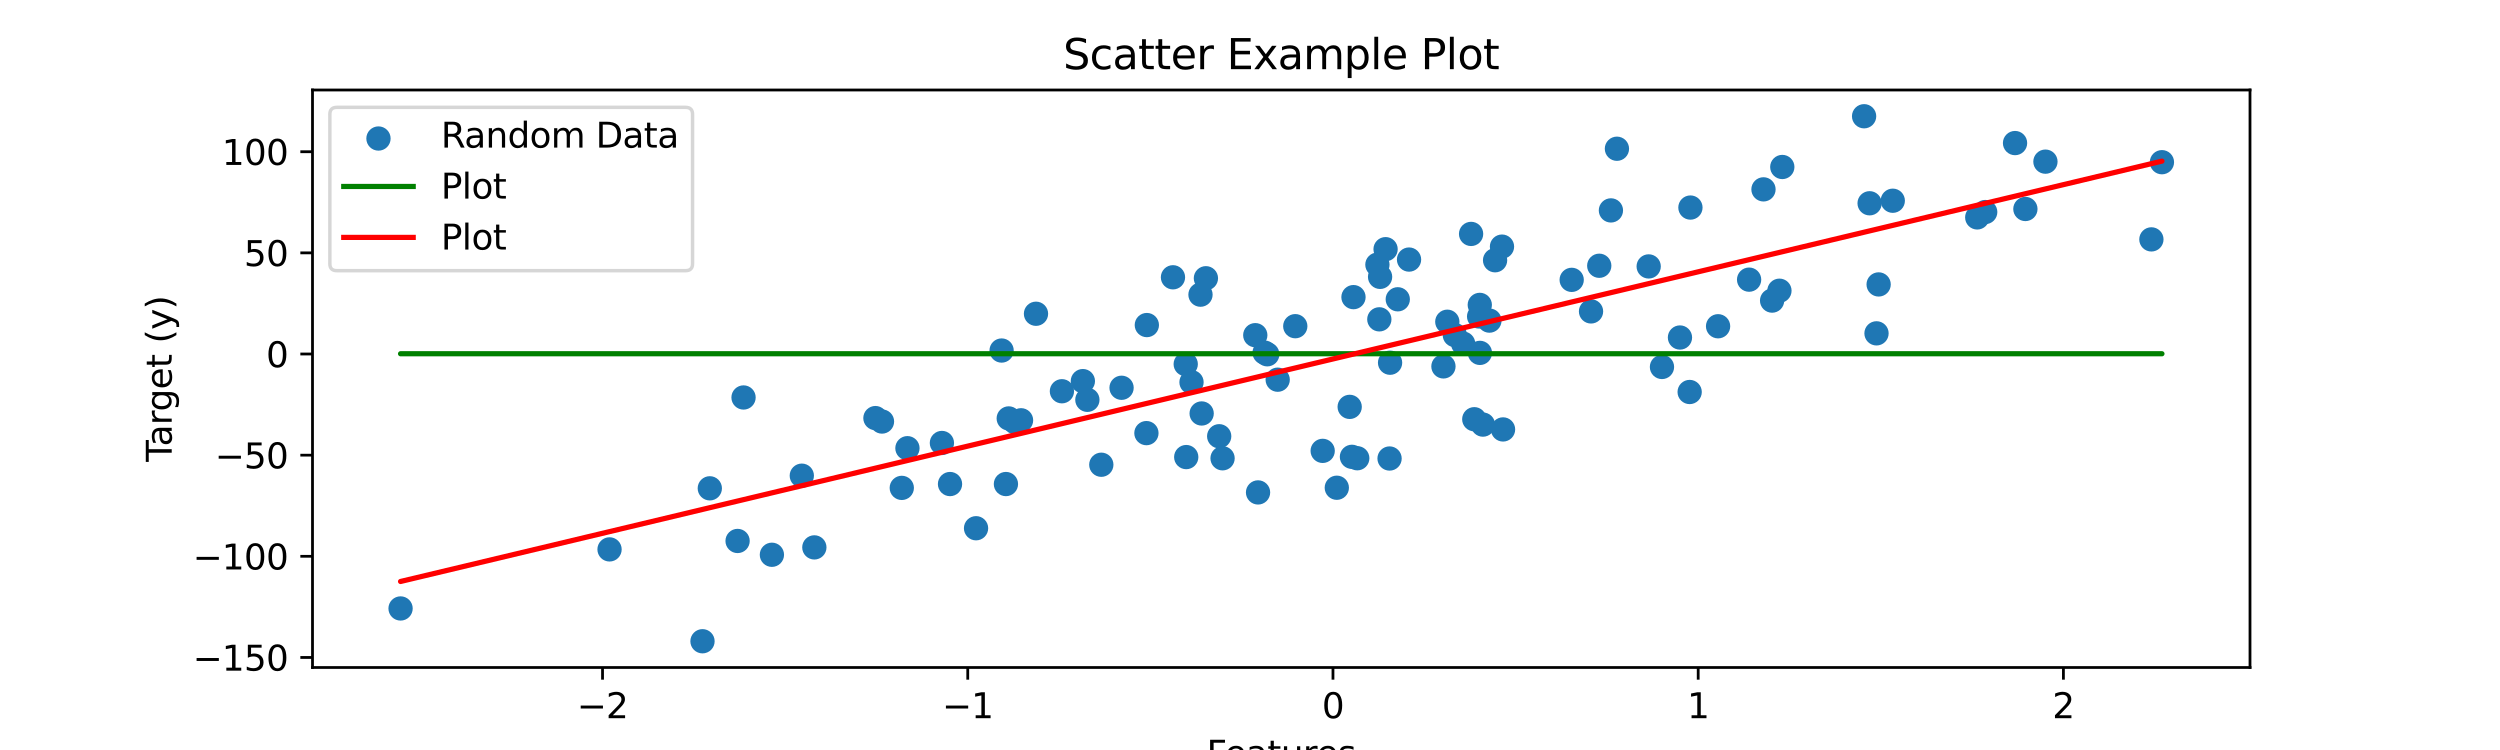 <?xml version="1.0" encoding="utf-8" standalone="no"?>
<!DOCTYPE svg PUBLIC "-//W3C//DTD SVG 1.1//EN"
  "http://www.w3.org/Graphics/SVG/1.1/DTD/svg11.dtd">
<svg xmlns:xlink="http://www.w3.org/1999/xlink" width="720pt" height="216pt" viewBox="0 0 720 216" xmlns="http://www.w3.org/2000/svg" version="1.1">
 <defs>
  <style type="text/css">*{stroke-linejoin: round; stroke-linecap: butt}</style>
 </defs>
 <g id="figure_1">
  <g id="patch_1">
   <path d="M 0 216 
L 720 216 
L 720 0 
L 0 0 
z
" style="fill: #ffffff"/>
  </g>
  <g id="axes_1">
   <g id="patch_2">
    <path d="M 90 192.24 
L 648 192.24 
L 648 25.92 
L 90 25.92 
z
" style="fill: #ffffff"/>
   </g>
   <g id="PathCollection_1">
    <defs>
     <path id="m9bf6481c11" d="M 0 3 
C 0.796 3 1.559 2.684 2.121 2.121 
C 2.684 1.559 3 0.796 3 0 
C 3 -0.796 2.684 -1.559 2.121 -2.121 
C 1.559 -2.684 0.796 -3 0 -3 
C -0.796 -3 -1.559 -2.684 -2.121 -2.121 
C -2.684 -1.559 -3 -0.796 -3 0 
C -3 0.796 -2.684 1.559 -2.121 2.121 
C -1.559 2.684 -0.796 3 0 3 
z
" style="stroke: #1f77b4"/>
    </defs>
    <g clip-path="url(#pcb98cfd7d9)">
     <use xlink:href="#m9bf6481c11" x="346.077" y="119.08" style="fill: #1f77b4; stroke: #1f77b4"/>
     <use xlink:href="#m9bf6481c11" x="486.622" y="112.895" style="fill: #1f77b4; stroke: #1f77b4"/>
     <use xlink:href="#m9bf6481c11" x="426.215" y="101.631" style="fill: #1f77b4; stroke: #1f77b4"/>
     <use xlink:href="#m9bf6481c11" x="298.366" y="90.363" style="fill: #1f77b4; stroke: #1f77b4"/>
     <use xlink:href="#m9bf6481c11" x="290.515" y="120.51" style="fill: #1f77b4; stroke: #1f77b4"/>
     <use xlink:href="#m9bf6481c11" x="430.583" y="74.952" style="fill: #1f77b4; stroke: #1f77b4"/>
     <use xlink:href="#m9bf6481c11" x="281.102" y="152.133" style="fill: #1f77b4; stroke: #1f77b4"/>
     <use xlink:href="#m9bf6481c11" x="428.949" y="92.335" style="fill: #1f77b4; stroke: #1f77b4"/>
     <use xlink:href="#m9bf6481c11" x="405.803" y="74.755" style="fill: #1f77b4; stroke: #1f77b4"/>
     <use xlink:href="#m9bf6481c11" x="351.126" y="125.639" style="fill: #1f77b4; stroke: #1f77b4"/>
     <use xlink:href="#m9bf6481c11" x="330.168" y="124.738" style="fill: #1f77b4; stroke: #1f77b4"/>
     <use xlink:href="#m9bf6481c11" x="397.245" y="91.969" style="fill: #1f77b4; stroke: #1f77b4"/>
     <use xlink:href="#m9bf6481c11" x="222.308" y="159.774" style="fill: #1f77b4; stroke: #1f77b4"/>
     <use xlink:href="#m9bf6481c11" x="341.635" y="131.638" style="fill: #1f77b4; stroke: #1f77b4"/>
     <use xlink:href="#m9bf6481c11" x="452.646" y="80.598" style="fill: #1f77b4; stroke: #1f77b4"/>
     <use xlink:href="#m9bf6481c11" x="507.884" y="54.537" style="fill: #1f77b4; stroke: #1f77b4"/>
     <use xlink:href="#m9bf6481c11" x="364.971" y="102.034" style="fill: #1f77b4; stroke: #1f77b4"/>
     <use xlink:href="#m9bf6481c11" x="571.74" y="61.069" style="fill: #1f77b4; stroke: #1f77b4"/>
     <use xlink:href="#m9bf6481c11" x="536.861" y="33.48" style="fill: #1f77b4; stroke: #1f77b4"/>
     <use xlink:href="#m9bf6481c11" x="311.865" y="109.761" style="fill: #1f77b4; stroke: #1f77b4"/>
     <use xlink:href="#m9bf6481c11" x="486.843" y="59.776" style="fill: #1f77b4; stroke: #1f77b4"/>
     <use xlink:href="#m9bf6481c11" x="583.312" y="60.189" style="fill: #1f77b4; stroke: #1f77b4"/>
     <use xlink:href="#m9bf6481c11" x="337.818" y="79.861" style="fill: #1f77b4; stroke: #1f77b4"/>
     <use xlink:href="#m9bf6481c11" x="416.825" y="92.661" style="fill: #1f77b4; stroke: #1f77b4"/>
     <use xlink:href="#m9bf6481c11" x="463.944" y="60.598" style="fill: #1f77b4; stroke: #1f77b4"/>
     <use xlink:href="#m9bf6481c11" x="465.675" y="42.838" style="fill: #1f77b4; stroke: #1f77b4"/>
     <use xlink:href="#m9bf6481c11" x="589.085" y="46.556" style="fill: #1f77b4; stroke: #1f77b4"/>
     <use xlink:href="#m9bf6481c11" x="418.993" y="96.495" style="fill: #1f77b4; stroke: #1f77b4"/>
     <use xlink:href="#m9bf6481c11" x="347.301" y="80.136" style="fill: #1f77b4; stroke: #1f77b4"/>
     <use xlink:href="#m9bf6481c11" x="545.119" y="57.812" style="fill: #1f77b4; stroke: #1f77b4"/>
     <use xlink:href="#m9bf6481c11" x="289.708" y="139.404" style="fill: #1f77b4; stroke: #1f77b4"/>
     <use xlink:href="#m9bf6481c11" x="323.01" y="111.679" style="fill: #1f77b4; stroke: #1f77b4"/>
     <use xlink:href="#m9bf6481c11" x="273.605" y="139.405" style="fill: #1f77b4; stroke: #1f77b4"/>
     <use xlink:href="#m9bf6481c11" x="423.672" y="67.37" style="fill: #1f77b4; stroke: #1f77b4"/>
     <use xlink:href="#m9bf6481c11" x="385" y="140.47" style="fill: #1f77b4; stroke: #1f77b4"/>
     <use xlink:href="#m9bf6481c11" x="432.573" y="71.029" style="fill: #1f77b4; stroke: #1f77b4"/>
     <use xlink:href="#m9bf6481c11" x="399.047" y="71.764" style="fill: #1f77b4; stroke: #1f77b4"/>
     <use xlink:href="#m9bf6481c11" x="341.488" y="104.868" style="fill: #1f77b4; stroke: #1f77b4"/>
     <use xlink:href="#m9bf6481c11" x="389.36" y="131.566" style="fill: #1f77b4; stroke: #1f77b4"/>
     <use xlink:href="#m9bf6481c11" x="252.123" y="120.411" style="fill: #1f77b4; stroke: #1f77b4"/>
     <use xlink:href="#m9bf6481c11" x="494.807" y="93.963" style="fill: #1f77b4; stroke: #1f77b4"/>
     <use xlink:href="#m9bf6481c11" x="425.986" y="91.146" style="fill: #1f77b4; stroke: #1f77b4"/>
     <use xlink:href="#m9bf6481c11" x="204.424" y="140.637" style="fill: #1f77b4; stroke: #1f77b4"/>
     <use xlink:href="#m9bf6481c11" x="619.601" y="68.944" style="fill: #1f77b4; stroke: #1f77b4"/>
     <use xlink:href="#m9bf6481c11" x="402.558" y="86.197" style="fill: #1f77b4; stroke: #1f77b4"/>
     <use xlink:href="#m9bf6481c11" x="362.317" y="141.818" style="fill: #1f77b4; stroke: #1f77b4"/>
     <use xlink:href="#m9bf6481c11" x="513.302" y="48.092" style="fill: #1f77b4; stroke: #1f77b4"/>
     <use xlink:href="#m9bf6481c11" x="294.059" y="121.042" style="fill: #1f77b4; stroke: #1f77b4"/>
     <use xlink:href="#m9bf6481c11" x="569.445" y="62.614" style="fill: #1f77b4; stroke: #1f77b4"/>
     <use xlink:href="#m9bf6481c11" x="427.084" y="122.284" style="fill: #1f77b4; stroke: #1f77b4"/>
     <use xlink:href="#m9bf6481c11" x="288.463" y="100.953" style="fill: #1f77b4; stroke: #1f77b4"/>
     <use xlink:href="#m9bf6481c11" x="234.533" y="157.649" style="fill: #1f77b4; stroke: #1f77b4"/>
     <use xlink:href="#m9bf6481c11" x="432.876" y="123.677" style="fill: #1f77b4; stroke: #1f77b4"/>
     <use xlink:href="#m9bf6481c11" x="478.648" y="105.685" style="fill: #1f77b4; stroke: #1f77b4"/>
     <use xlink:href="#m9bf6481c11" x="503.742" y="80.539" style="fill: #1f77b4; stroke: #1f77b4"/>
     <use xlink:href="#m9bf6481c11" x="426.178" y="87.81" style="fill: #1f77b4; stroke: #1f77b4"/>
     <use xlink:href="#m9bf6481c11" x="424.592" y="120.737" style="fill: #1f77b4; stroke: #1f77b4"/>
     <use xlink:href="#m9bf6481c11" x="202.32" y="184.68" style="fill: #1f77b4; stroke: #1f77b4"/>
     <use xlink:href="#m9bf6481c11" x="538.448" y="58.544" style="fill: #1f77b4; stroke: #1f77b4"/>
     <use xlink:href="#m9bf6481c11" x="364.207" y="101.559" style="fill: #1f77b4; stroke: #1f77b4"/>
     <use xlink:href="#m9bf6481c11" x="292.302" y="121.568" style="fill: #1f77b4; stroke: #1f77b4"/>
     <use xlink:href="#m9bf6481c11" x="415.711" y="105.522" style="fill: #1f77b4; stroke: #1f77b4"/>
     <use xlink:href="#m9bf6481c11" x="510.366" y="86.57" style="fill: #1f77b4; stroke: #1f77b4"/>
     <use xlink:href="#m9bf6481c11" x="175.549" y="158.225" style="fill: #1f77b4; stroke: #1f77b4"/>
     <use xlink:href="#m9bf6481c11" x="115.364" y="175.237" style="fill: #1f77b4; stroke: #1f77b4"/>
     <use xlink:href="#m9bf6481c11" x="230.921" y="136.999" style="fill: #1f77b4; stroke: #1f77b4"/>
     <use xlink:href="#m9bf6481c11" x="380.932" y="129.85" style="fill: #1f77b4; stroke: #1f77b4"/>
     <use xlink:href="#m9bf6481c11" x="400.194" y="132.051" style="fill: #1f77b4; stroke: #1f77b4"/>
     <use xlink:href="#m9bf6481c11" x="512.477" y="83.729" style="fill: #1f77b4; stroke: #1f77b4"/>
     <use xlink:href="#m9bf6481c11" x="580.332" y="41.204" style="fill: #1f77b4; stroke: #1f77b4"/>
     <use xlink:href="#m9bf6481c11" x="622.636" y="46.713" style="fill: #1f77b4; stroke: #1f77b4"/>
     <use xlink:href="#m9bf6481c11" x="305.832" y="112.679" style="fill: #1f77b4; stroke: #1f77b4"/>
     <use xlink:href="#m9bf6481c11" x="390.892" y="131.973" style="fill: #1f77b4; stroke: #1f77b4"/>
     <use xlink:href="#m9bf6481c11" x="541.048" y="81.916" style="fill: #1f77b4; stroke: #1f77b4"/>
     <use xlink:href="#m9bf6481c11" x="313.164" y="115.147" style="fill: #1f77b4; stroke: #1f77b4"/>
     <use xlink:href="#m9bf6481c11" x="212.426" y="155.798" style="fill: #1f77b4; stroke: #1f77b4"/>
     <use xlink:href="#m9bf6481c11" x="397.463" y="79.736" style="fill: #1f77b4; stroke: #1f77b4"/>
     <use xlink:href="#m9bf6481c11" x="483.829" y="97.203" style="fill: #1f77b4; stroke: #1f77b4"/>
     <use xlink:href="#m9bf6481c11" x="540.435" y="96.006" style="fill: #1f77b4; stroke: #1f77b4"/>
     <use xlink:href="#m9bf6481c11" x="389.803" y="85.573" style="fill: #1f77b4; stroke: #1f77b4"/>
     <use xlink:href="#m9bf6481c11" x="474.82" y="76.73" style="fill: #1f77b4; stroke: #1f77b4"/>
     <use xlink:href="#m9bf6481c11" x="458.216" y="89.687" style="fill: #1f77b4; stroke: #1f77b4"/>
     <use xlink:href="#m9bf6481c11" x="367.976" y="109.352" style="fill: #1f77b4; stroke: #1f77b4"/>
     <use xlink:href="#m9bf6481c11" x="271.27" y="127.579" style="fill: #1f77b4; stroke: #1f77b4"/>
     <use xlink:href="#m9bf6481c11" x="373.039" y="93.942" style="fill: #1f77b4; stroke: #1f77b4"/>
     <use xlink:href="#m9bf6481c11" x="352.099" y="131.988" style="fill: #1f77b4; stroke: #1f77b4"/>
     <use xlink:href="#m9bf6481c11" x="343.155" y="110.078" style="fill: #1f77b4; stroke: #1f77b4"/>
     <use xlink:href="#m9bf6481c11" x="460.584" y="76.539" style="fill: #1f77b4; stroke: #1f77b4"/>
     <use xlink:href="#m9bf6481c11" x="396.694" y="76.223" style="fill: #1f77b4; stroke: #1f77b4"/>
     <use xlink:href="#m9bf6481c11" x="330.289" y="93.618" style="fill: #1f77b4; stroke: #1f77b4"/>
     <use xlink:href="#m9bf6481c11" x="254.013" y="121.401" style="fill: #1f77b4; stroke: #1f77b4"/>
     <use xlink:href="#m9bf6481c11" x="361.519" y="96.532" style="fill: #1f77b4; stroke: #1f77b4"/>
     <use xlink:href="#m9bf6481c11" x="317.176" y="133.844" style="fill: #1f77b4; stroke: #1f77b4"/>
     <use xlink:href="#m9bf6481c11" x="400.341" y="104.462" style="fill: #1f77b4; stroke: #1f77b4"/>
     <use xlink:href="#m9bf6481c11" x="388.709" y="117.18" style="fill: #1f77b4; stroke: #1f77b4"/>
     <use xlink:href="#m9bf6481c11" x="261.341" y="129.081" style="fill: #1f77b4; stroke: #1f77b4"/>
     <use xlink:href="#m9bf6481c11" x="345.741" y="84.863" style="fill: #1f77b4; stroke: #1f77b4"/>
     <use xlink:href="#m9bf6481c11" x="421.38" y="98.963" style="fill: #1f77b4; stroke: #1f77b4"/>
     <use xlink:href="#m9bf6481c11" x="214.141" y="114.474" style="fill: #1f77b4; stroke: #1f77b4"/>
     <use xlink:href="#m9bf6481c11" x="259.713" y="140.512" style="fill: #1f77b4; stroke: #1f77b4"/>
    </g>
   </g>
   <g id="matplotlib.axis_1">
    <g id="xtick_1">
     <g id="line2d_1">
      <defs>
       <path id="mdd049904dc" d="M 0 0 
L 0 3.5 
" style="stroke: #000000; stroke-width: 0.8"/>
      </defs>
      <g>
       <use xlink:href="#mdd049904dc" x="173.529" y="192.24" style="stroke: #000000; stroke-width: 0.8"/>
      </g>
     </g>
     <g id="text_1">
      <!-- −2 -->
      <g transform="translate(166.158 206.838) scale(0.1 -0.1)">
       <defs>
        <path id="DejaVuSans-2212" d="M 678 2272 
L 4684 2272 
L 4684 1741 
L 678 1741 
L 678 2272 
z
" transform="scale(0.016)"/>
        <path id="DejaVuSans-32" d="M 1228 531 
L 3431 531 
L 3431 0 
L 469 0 
L 469 531 
Q 828 903 1448 1529 
Q 2069 2156 2228 2338 
Q 2531 2678 2651 2914 
Q 2772 3150 2772 3378 
Q 2772 3750 2511 3984 
Q 2250 4219 1831 4219 
Q 1534 4219 1204 4116 
Q 875 4013 500 3803 
L 500 4441 
Q 881 4594 1212 4672 
Q 1544 4750 1819 4750 
Q 2544 4750 2975 4387 
Q 3406 4025 3406 3419 
Q 3406 3131 3298 2873 
Q 3191 2616 2906 2266 
Q 2828 2175 2409 1742 
Q 1991 1309 1228 531 
z
" transform="scale(0.016)"/>
       </defs>
       <use xlink:href="#DejaVuSans-2212"/>
       <use xlink:href="#DejaVuSans-32" x="83.789"/>
      </g>
     </g>
    </g>
    <g id="xtick_2">
     <g id="line2d_2">
      <g>
       <use xlink:href="#mdd049904dc" x="278.712" y="192.24" style="stroke: #000000; stroke-width: 0.8"/>
      </g>
     </g>
     <g id="text_2">
      <!-- −1 -->
      <g transform="translate(271.341 206.838) scale(0.1 -0.1)">
       <defs>
        <path id="DejaVuSans-31" d="M 794 531 
L 1825 531 
L 1825 4091 
L 703 3866 
L 703 4441 
L 1819 4666 
L 2450 4666 
L 2450 531 
L 3481 531 
L 3481 0 
L 794 0 
L 794 531 
z
" transform="scale(0.016)"/>
       </defs>
       <use xlink:href="#DejaVuSans-2212"/>
       <use xlink:href="#DejaVuSans-31" x="83.789"/>
      </g>
     </g>
    </g>
    <g id="xtick_3">
     <g id="line2d_3">
      <g>
       <use xlink:href="#mdd049904dc" x="383.896" y="192.24" style="stroke: #000000; stroke-width: 0.8"/>
      </g>
     </g>
     <g id="text_3">
      <!-- 0 -->
      <g transform="translate(380.715 206.838) scale(0.1 -0.1)">
       <defs>
        <path id="DejaVuSans-30" d="M 2034 4250 
Q 1547 4250 1301 3770 
Q 1056 3291 1056 2328 
Q 1056 1369 1301 889 
Q 1547 409 2034 409 
Q 2525 409 2770 889 
Q 3016 1369 3016 2328 
Q 3016 3291 2770 3770 
Q 2525 4250 2034 4250 
z
M 2034 4750 
Q 2819 4750 3233 4129 
Q 3647 3509 3647 2328 
Q 3647 1150 3233 529 
Q 2819 -91 2034 -91 
Q 1250 -91 836 529 
Q 422 1150 422 2328 
Q 422 3509 836 4129 
Q 1250 4750 2034 4750 
z
" transform="scale(0.016)"/>
       </defs>
       <use xlink:href="#DejaVuSans-30"/>
      </g>
     </g>
    </g>
    <g id="xtick_4">
     <g id="line2d_4">
      <g>
       <use xlink:href="#mdd049904dc" x="489.079" y="192.24" style="stroke: #000000; stroke-width: 0.8"/>
      </g>
     </g>
     <g id="text_4">
      <!-- 1 -->
      <g transform="translate(485.898 206.838) scale(0.1 -0.1)">
       <use xlink:href="#DejaVuSans-31"/>
      </g>
     </g>
    </g>
    <g id="xtick_5">
     <g id="line2d_5">
      <g>
       <use xlink:href="#mdd049904dc" x="594.263" y="192.24" style="stroke: #000000; stroke-width: 0.8"/>
      </g>
     </g>
     <g id="text_5">
      <!-- 2 -->
      <g transform="translate(591.081 206.838) scale(0.1 -0.1)">
       <use xlink:href="#DejaVuSans-32"/>
      </g>
     </g>
    </g>
    <g id="text_6">
     <!-- Features -->
     <g transform="translate(347.505 220.517) scale(0.1 -0.1)">
      <defs>
       <path id="DejaVuSans-46" d="M 628 4666 
L 3309 4666 
L 3309 4134 
L 1259 4134 
L 1259 2759 
L 3109 2759 
L 3109 2228 
L 1259 2228 
L 1259 0 
L 628 0 
L 628 4666 
z
" transform="scale(0.016)"/>
       <path id="DejaVuSans-65" d="M 3597 1894 
L 3597 1613 
L 953 1613 
Q 991 1019 1311 708 
Q 1631 397 2203 397 
Q 2534 397 2845 478 
Q 3156 559 3463 722 
L 3463 178 
Q 3153 47 2828 -22 
Q 2503 -91 2169 -91 
Q 1331 -91 842 396 
Q 353 884 353 1716 
Q 353 2575 817 3079 
Q 1281 3584 2069 3584 
Q 2775 3584 3186 3129 
Q 3597 2675 3597 1894 
z
M 3022 2063 
Q 3016 2534 2758 2815 
Q 2500 3097 2075 3097 
Q 1594 3097 1305 2825 
Q 1016 2553 972 2059 
L 3022 2063 
z
" transform="scale(0.016)"/>
       <path id="DejaVuSans-61" d="M 2194 1759 
Q 1497 1759 1228 1600 
Q 959 1441 959 1056 
Q 959 750 1161 570 
Q 1363 391 1709 391 
Q 2188 391 2477 730 
Q 2766 1069 2766 1631 
L 2766 1759 
L 2194 1759 
z
M 3341 1997 
L 3341 0 
L 2766 0 
L 2766 531 
Q 2569 213 2275 61 
Q 1981 -91 1556 -91 
Q 1019 -91 701 211 
Q 384 513 384 1019 
Q 384 1609 779 1909 
Q 1175 2209 1959 2209 
L 2766 2209 
L 2766 2266 
Q 2766 2663 2505 2880 
Q 2244 3097 1772 3097 
Q 1472 3097 1187 3025 
Q 903 2953 641 2809 
L 641 3341 
Q 956 3463 1253 3523 
Q 1550 3584 1831 3584 
Q 2591 3584 2966 3190 
Q 3341 2797 3341 1997 
z
" transform="scale(0.016)"/>
       <path id="DejaVuSans-74" d="M 1172 4494 
L 1172 3500 
L 2356 3500 
L 2356 3053 
L 1172 3053 
L 1172 1153 
Q 1172 725 1289 603 
Q 1406 481 1766 481 
L 2356 481 
L 2356 0 
L 1766 0 
Q 1100 0 847 248 
Q 594 497 594 1153 
L 594 3053 
L 172 3053 
L 172 3500 
L 594 3500 
L 594 4494 
L 1172 4494 
z
" transform="scale(0.016)"/>
       <path id="DejaVuSans-75" d="M 544 1381 
L 544 3500 
L 1119 3500 
L 1119 1403 
Q 1119 906 1312 657 
Q 1506 409 1894 409 
Q 2359 409 2629 706 
Q 2900 1003 2900 1516 
L 2900 3500 
L 3475 3500 
L 3475 0 
L 2900 0 
L 2900 538 
Q 2691 219 2414 64 
Q 2138 -91 1772 -91 
Q 1169 -91 856 284 
Q 544 659 544 1381 
z
M 1991 3584 
L 1991 3584 
z
" transform="scale(0.016)"/>
       <path id="DejaVuSans-72" d="M 2631 2963 
Q 2534 3019 2420 3045 
Q 2306 3072 2169 3072 
Q 1681 3072 1420 2755 
Q 1159 2438 1159 1844 
L 1159 0 
L 581 0 
L 581 3500 
L 1159 3500 
L 1159 2956 
Q 1341 3275 1631 3429 
Q 1922 3584 2338 3584 
Q 2397 3584 2469 3576 
Q 2541 3569 2628 3553 
L 2631 2963 
z
" transform="scale(0.016)"/>
       <path id="DejaVuSans-73" d="M 2834 3397 
L 2834 2853 
Q 2591 2978 2328 3040 
Q 2066 3103 1784 3103 
Q 1356 3103 1142 2972 
Q 928 2841 928 2578 
Q 928 2378 1081 2264 
Q 1234 2150 1697 2047 
L 1894 2003 
Q 2506 1872 2764 1633 
Q 3022 1394 3022 966 
Q 3022 478 2636 193 
Q 2250 -91 1575 -91 
Q 1294 -91 989 -36 
Q 684 19 347 128 
L 347 722 
Q 666 556 975 473 
Q 1284 391 1588 391 
Q 1994 391 2212 530 
Q 2431 669 2431 922 
Q 2431 1156 2273 1281 
Q 2116 1406 1581 1522 
L 1381 1569 
Q 847 1681 609 1914 
Q 372 2147 372 2553 
Q 372 3047 722 3315 
Q 1072 3584 1716 3584 
Q 2034 3584 2315 3537 
Q 2597 3491 2834 3397 
z
" transform="scale(0.016)"/>
      </defs>
      <use xlink:href="#DejaVuSans-46"/>
      <use xlink:href="#DejaVuSans-65" x="52.02"/>
      <use xlink:href="#DejaVuSans-61" x="113.543"/>
      <use xlink:href="#DejaVuSans-74" x="174.822"/>
      <use xlink:href="#DejaVuSans-75" x="214.031"/>
      <use xlink:href="#DejaVuSans-72" x="277.41"/>
      <use xlink:href="#DejaVuSans-65" x="316.273"/>
      <use xlink:href="#DejaVuSans-73" x="377.797"/>
     </g>
    </g>
   </g>
   <g id="matplotlib.axis_2">
    <g id="ytick_1">
     <g id="line2d_6">
      <defs>
       <path id="mc0c8042435" d="M 0 0 
L -3.5 0 
" style="stroke: #000000; stroke-width: 0.8"/>
      </defs>
      <g>
       <use xlink:href="#mc0c8042435" x="90" y="189.344" style="stroke: #000000; stroke-width: 0.8"/>
      </g>
     </g>
     <g id="text_7">
      <!-- −150 -->
      <g transform="translate(55.533 193.144) scale(0.1 -0.1)">
       <defs>
        <path id="DejaVuSans-35" d="M 691 4666 
L 3169 4666 
L 3169 4134 
L 1269 4134 
L 1269 2991 
Q 1406 3038 1543 3061 
Q 1681 3084 1819 3084 
Q 2600 3084 3056 2656 
Q 3513 2228 3513 1497 
Q 3513 744 3044 326 
Q 2575 -91 1722 -91 
Q 1428 -91 1123 -41 
Q 819 9 494 109 
L 494 744 
Q 775 591 1075 516 
Q 1375 441 1709 441 
Q 2250 441 2565 725 
Q 2881 1009 2881 1497 
Q 2881 1984 2565 2268 
Q 2250 2553 1709 2553 
Q 1456 2553 1204 2497 
Q 953 2441 691 2322 
L 691 4666 
z
" transform="scale(0.016)"/>
       </defs>
       <use xlink:href="#DejaVuSans-2212"/>
       <use xlink:href="#DejaVuSans-31" x="83.789"/>
       <use xlink:href="#DejaVuSans-35" x="147.412"/>
       <use xlink:href="#DejaVuSans-30" x="211.035"/>
      </g>
     </g>
    </g>
    <g id="ytick_2">
     <g id="line2d_7">
      <g>
       <use xlink:href="#mc0c8042435" x="90" y="160.216" style="stroke: #000000; stroke-width: 0.8"/>
      </g>
     </g>
     <g id="text_8">
      <!-- −100 -->
      <g transform="translate(55.533 164.015) scale(0.1 -0.1)">
       <use xlink:href="#DejaVuSans-2212"/>
       <use xlink:href="#DejaVuSans-31" x="83.789"/>
       <use xlink:href="#DejaVuSans-30" x="147.412"/>
       <use xlink:href="#DejaVuSans-30" x="211.035"/>
      </g>
     </g>
    </g>
    <g id="ytick_3">
     <g id="line2d_8">
      <g>
       <use xlink:href="#mc0c8042435" x="90" y="131.088" style="stroke: #000000; stroke-width: 0.8"/>
      </g>
     </g>
     <g id="text_9">
      <!-- −50 -->
      <g transform="translate(61.895 134.887) scale(0.1 -0.1)">
       <use xlink:href="#DejaVuSans-2212"/>
       <use xlink:href="#DejaVuSans-35" x="83.789"/>
       <use xlink:href="#DejaVuSans-30" x="147.412"/>
      </g>
     </g>
    </g>
    <g id="ytick_4">
     <g id="line2d_9">
      <g>
       <use xlink:href="#mc0c8042435" x="90" y="101.959" style="stroke: #000000; stroke-width: 0.8"/>
      </g>
     </g>
     <g id="text_10">
      <!-- 0 -->
      <g transform="translate(76.638 105.758) scale(0.1 -0.1)">
       <use xlink:href="#DejaVuSans-30"/>
      </g>
     </g>
    </g>
    <g id="ytick_5">
     <g id="line2d_10">
      <g>
       <use xlink:href="#mc0c8042435" x="90" y="72.831" style="stroke: #000000; stroke-width: 0.8"/>
      </g>
     </g>
     <g id="text_11">
      <!-- 50 -->
      <g transform="translate(70.275 76.63) scale(0.1 -0.1)">
       <use xlink:href="#DejaVuSans-35"/>
       <use xlink:href="#DejaVuSans-30" x="63.623"/>
      </g>
     </g>
    </g>
    <g id="ytick_6">
     <g id="line2d_11">
      <g>
       <use xlink:href="#mc0c8042435" x="90" y="43.703" style="stroke: #000000; stroke-width: 0.8"/>
      </g>
     </g>
     <g id="text_12">
      <!-- 100 -->
      <g transform="translate(63.913 47.502) scale(0.1 -0.1)">
       <use xlink:href="#DejaVuSans-31"/>
       <use xlink:href="#DejaVuSans-30" x="63.623"/>
       <use xlink:href="#DejaVuSans-30" x="127.246"/>
      </g>
     </g>
    </g>
    <g id="text_13">
     <!-- Target (y) -->
     <g transform="translate(49.453 133.002) rotate(-90) scale(0.1 -0.1)">
      <defs>
       <path id="DejaVuSans-54" d="M -19 4666 
L 3928 4666 
L 3928 4134 
L 2272 4134 
L 2272 0 
L 1638 0 
L 1638 4134 
L -19 4134 
L -19 4666 
z
" transform="scale(0.016)"/>
       <path id="DejaVuSans-67" d="M 2906 1791 
Q 2906 2416 2648 2759 
Q 2391 3103 1925 3103 
Q 1463 3103 1205 2759 
Q 947 2416 947 1791 
Q 947 1169 1205 825 
Q 1463 481 1925 481 
Q 2391 481 2648 825 
Q 2906 1169 2906 1791 
z
M 3481 434 
Q 3481 -459 3084 -895 
Q 2688 -1331 1869 -1331 
Q 1566 -1331 1297 -1286 
Q 1028 -1241 775 -1147 
L 775 -588 
Q 1028 -725 1275 -790 
Q 1522 -856 1778 -856 
Q 2344 -856 2625 -561 
Q 2906 -266 2906 331 
L 2906 616 
Q 2728 306 2450 153 
Q 2172 0 1784 0 
Q 1141 0 747 490 
Q 353 981 353 1791 
Q 353 2603 747 3093 
Q 1141 3584 1784 3584 
Q 2172 3584 2450 3431 
Q 2728 3278 2906 2969 
L 2906 3500 
L 3481 3500 
L 3481 434 
z
" transform="scale(0.016)"/>
       <path id="DejaVuSans-20" transform="scale(0.016)"/>
       <path id="DejaVuSans-28" d="M 1984 4856 
Q 1566 4138 1362 3434 
Q 1159 2731 1159 2009 
Q 1159 1288 1364 580 
Q 1569 -128 1984 -844 
L 1484 -844 
Q 1016 -109 783 600 
Q 550 1309 550 2009 
Q 550 2706 781 3412 
Q 1013 4119 1484 4856 
L 1984 4856 
z
" transform="scale(0.016)"/>
       <path id="DejaVuSans-79" d="M 2059 -325 
Q 1816 -950 1584 -1140 
Q 1353 -1331 966 -1331 
L 506 -1331 
L 506 -850 
L 844 -850 
Q 1081 -850 1212 -737 
Q 1344 -625 1503 -206 
L 1606 56 
L 191 3500 
L 800 3500 
L 1894 763 
L 2988 3500 
L 3597 3500 
L 2059 -325 
z
" transform="scale(0.016)"/>
       <path id="DejaVuSans-29" d="M 513 4856 
L 1013 4856 
Q 1481 4119 1714 3412 
Q 1947 2706 1947 2009 
Q 1947 1309 1714 600 
Q 1481 -109 1013 -844 
L 513 -844 
Q 928 -128 1133 580 
Q 1338 1288 1338 2009 
Q 1338 2731 1133 3434 
Q 928 4138 513 4856 
z
" transform="scale(0.016)"/>
      </defs>
      <use xlink:href="#DejaVuSans-54"/>
      <use xlink:href="#DejaVuSans-61" x="44.584"/>
      <use xlink:href="#DejaVuSans-72" x="105.863"/>
      <use xlink:href="#DejaVuSans-67" x="145.227"/>
      <use xlink:href="#DejaVuSans-65" x="208.703"/>
      <use xlink:href="#DejaVuSans-74" x="270.227"/>
      <use xlink:href="#DejaVuSans-20" x="309.436"/>
      <use xlink:href="#DejaVuSans-28" x="341.223"/>
      <use xlink:href="#DejaVuSans-79" x="380.236"/>
      <use xlink:href="#DejaVuSans-29" x="439.416"/>
     </g>
    </g>
   </g>
   <g id="line2d_12">
    <path d="M 346.077 101.881 
L 486.622 101.881 
L 426.215 101.881 
L 298.366 101.881 
L 290.515 101.881 
L 430.583 101.881 
L 281.102 101.881 
L 428.949 101.881 
L 405.803 101.881 
L 351.126 101.881 
L 330.168 101.881 
L 397.245 101.881 
L 222.308 101.881 
L 341.635 101.881 
L 452.646 101.881 
L 507.884 101.881 
L 364.971 101.881 
L 571.74 101.881 
L 536.861 101.881 
L 311.865 101.881 
L 486.843 101.881 
L 583.312 101.881 
L 337.818 101.881 
L 416.825 101.881 
L 463.944 101.881 
L 465.675 101.881 
L 589.085 101.881 
L 418.993 101.881 
L 347.301 101.881 
L 545.119 101.881 
L 289.708 101.881 
L 323.01 101.881 
L 273.605 101.881 
L 423.672 101.881 
L 385 101.881 
L 432.573 101.881 
L 399.047 101.881 
L 341.488 101.881 
L 389.36 101.881 
L 252.123 101.881 
L 494.807 101.881 
L 425.986 101.881 
L 204.424 101.881 
L 619.601 101.881 
L 402.558 101.881 
L 362.317 101.881 
L 513.302 101.881 
L 294.059 101.881 
L 569.445 101.881 
L 427.084 101.881 
L 288.463 101.881 
L 234.533 101.881 
L 432.876 101.881 
L 478.648 101.881 
L 503.742 101.881 
L 426.178 101.881 
L 424.592 101.881 
L 202.32 101.881 
L 538.448 101.881 
L 364.207 101.881 
L 292.302 101.881 
L 415.711 101.881 
L 510.366 101.881 
L 175.549 101.881 
L 115.364 101.881 
L 230.921 101.881 
L 380.932 101.881 
L 400.194 101.881 
L 512.477 101.881 
L 580.332 101.881 
L 622.636 101.881 
L 305.832 101.881 
L 390.892 101.881 
L 541.048 101.881 
L 313.164 101.881 
L 212.426 101.881 
L 397.463 101.881 
L 483.829 101.881 
L 540.435 101.881 
L 389.803 101.881 
L 474.82 101.881 
L 458.216 101.881 
L 367.976 101.881 
L 271.27 101.881 
L 373.039 101.881 
L 352.099 101.881 
L 343.155 101.881 
L 460.584 101.881 
L 396.694 101.881 
L 330.289 101.881 
L 254.013 101.881 
L 361.519 101.881 
L 317.176 101.881 
L 400.341 101.881 
L 388.709 101.881 
L 261.341 101.881 
L 345.741 101.881 
L 421.38 101.881 
L 214.141 101.881 
L 259.713 101.881 
" clip-path="url(#pcb98cfd7d9)" style="fill: none; stroke: #008000; stroke-width: 1.5; stroke-linecap: square"/>
   </g>
   <g id="line2d_13">
    <path d="M 346.077 112.407 
L 486.622 78.867 
L 426.215 93.283 
L 298.366 123.793 
L 290.515 125.667 
L 430.583 92.241 
L 281.102 127.913 
L 428.949 92.631 
L 405.803 98.154 
L 351.126 111.203 
L 330.168 116.204 
L 397.245 100.197 
L 222.308 141.944 
L 341.635 113.467 
L 452.646 86.976 
L 507.884 73.793 
L 364.971 107.899 
L 571.74 58.555 
L 536.861 66.878 
L 311.865 120.572 
L 486.843 78.815 
L 583.312 55.793 
L 337.818 114.378 
L 416.825 95.524 
L 463.944 84.279 
L 465.675 83.866 
L 589.085 54.415 
L 418.993 95.007 
L 347.301 112.115 
L 545.119 64.908 
L 289.708 125.86 
L 323.01 117.912 
L 273.605 129.702 
L 423.672 93.89 
L 385 103.119 
L 432.573 91.766 
L 399.047 99.767 
L 341.488 113.502 
L 389.36 102.078 
L 252.123 134.829 
L 494.807 76.914 
L 425.986 93.338 
L 204.424 146.212 
L 619.601 47.133 
L 402.558 98.929 
L 362.317 108.532 
L 513.302 72.5 
L 294.059 124.821 
L 569.445 59.102 
L 427.084 93.076 
L 288.463 126.157 
L 234.533 139.026 
L 432.876 91.693 
L 478.648 80.77 
L 503.742 74.782 
L 426.178 93.292 
L 424.592 93.67 
L 202.32 146.714 
L 538.448 66.499 
L 364.207 108.081 
L 292.302 125.24 
L 415.711 95.79 
L 510.366 73.201 
L 175.549 153.103 
L 115.364 167.465 
L 230.921 139.889 
L 380.932 104.09 
L 400.194 99.493 
L 512.477 72.697 
L 580.332 56.504 
L 622.636 46.409 
L 305.832 122.011 
L 390.892 101.713 
L 541.048 65.879 
L 313.164 120.262 
L 212.426 144.302 
L 397.463 100.145 
L 483.829 79.534 
L 540.435 66.025 
L 389.803 101.972 
L 474.82 81.684 
L 458.216 85.646 
L 367.976 107.181 
L 271.27 130.259 
L 373.039 105.973 
L 352.099 110.97 
L 343.155 113.105 
L 460.584 85.081 
L 396.694 100.328 
L 330.289 116.175 
L 254.013 134.378 
L 361.519 108.722 
L 317.176 119.304 
L 400.341 99.458 
L 388.709 102.234 
L 261.341 132.629 
L 345.741 112.487 
L 421.38 94.437 
L 214.141 143.893 
L 259.713 133.018 
" clip-path="url(#pcb98cfd7d9)" style="fill: none; stroke: #ff0000; stroke-width: 1.5; stroke-linecap: square"/>
   </g>
   <g id="patch_3">
    <path d="M 90 192.24 
L 90 25.92 
" style="fill: none; stroke: #000000; stroke-width: 0.8; stroke-linejoin: miter; stroke-linecap: square"/>
   </g>
   <g id="patch_4">
    <path d="M 648 192.24 
L 648 25.92 
" style="fill: none; stroke: #000000; stroke-width: 0.8; stroke-linejoin: miter; stroke-linecap: square"/>
   </g>
   <g id="patch_5">
    <path d="M 90 192.24 
L 648 192.24 
" style="fill: none; stroke: #000000; stroke-width: 0.8; stroke-linejoin: miter; stroke-linecap: square"/>
   </g>
   <g id="patch_6">
    <path d="M 90 25.92 
L 648 25.92 
" style="fill: none; stroke: #000000; stroke-width: 0.8; stroke-linejoin: miter; stroke-linecap: square"/>
   </g>
   <g id="text_14">
    <!-- Scatter Example Plot -->
    <g transform="translate(306.199 19.92) scale(0.12 -0.12)">
     <defs>
      <path id="DejaVuSans-53" d="M 3425 4513 
L 3425 3897 
Q 3066 4069 2747 4153 
Q 2428 4238 2131 4238 
Q 1616 4238 1336 4038 
Q 1056 3838 1056 3469 
Q 1056 3159 1242 3001 
Q 1428 2844 1947 2747 
L 2328 2669 
Q 3034 2534 3370 2195 
Q 3706 1856 3706 1288 
Q 3706 609 3251 259 
Q 2797 -91 1919 -91 
Q 1588 -91 1214 -16 
Q 841 59 441 206 
L 441 856 
Q 825 641 1194 531 
Q 1563 422 1919 422 
Q 2459 422 2753 634 
Q 3047 847 3047 1241 
Q 3047 1584 2836 1778 
Q 2625 1972 2144 2069 
L 1759 2144 
Q 1053 2284 737 2584 
Q 422 2884 422 3419 
Q 422 4038 858 4394 
Q 1294 4750 2059 4750 
Q 2388 4750 2728 4690 
Q 3069 4631 3425 4513 
z
" transform="scale(0.016)"/>
      <path id="DejaVuSans-63" d="M 3122 3366 
L 3122 2828 
Q 2878 2963 2633 3030 
Q 2388 3097 2138 3097 
Q 1578 3097 1268 2742 
Q 959 2388 959 1747 
Q 959 1106 1268 751 
Q 1578 397 2138 397 
Q 2388 397 2633 464 
Q 2878 531 3122 666 
L 3122 134 
Q 2881 22 2623 -34 
Q 2366 -91 2075 -91 
Q 1284 -91 818 406 
Q 353 903 353 1747 
Q 353 2603 823 3093 
Q 1294 3584 2113 3584 
Q 2378 3584 2631 3529 
Q 2884 3475 3122 3366 
z
" transform="scale(0.016)"/>
      <path id="DejaVuSans-45" d="M 628 4666 
L 3578 4666 
L 3578 4134 
L 1259 4134 
L 1259 2753 
L 3481 2753 
L 3481 2222 
L 1259 2222 
L 1259 531 
L 3634 531 
L 3634 0 
L 628 0 
L 628 4666 
z
" transform="scale(0.016)"/>
      <path id="DejaVuSans-78" d="M 3513 3500 
L 2247 1797 
L 3578 0 
L 2900 0 
L 1881 1375 
L 863 0 
L 184 0 
L 1544 1831 
L 300 3500 
L 978 3500 
L 1906 2253 
L 2834 3500 
L 3513 3500 
z
" transform="scale(0.016)"/>
      <path id="DejaVuSans-6d" d="M 3328 2828 
Q 3544 3216 3844 3400 
Q 4144 3584 4550 3584 
Q 5097 3584 5394 3201 
Q 5691 2819 5691 2113 
L 5691 0 
L 5113 0 
L 5113 2094 
Q 5113 2597 4934 2840 
Q 4756 3084 4391 3084 
Q 3944 3084 3684 2787 
Q 3425 2491 3425 1978 
L 3425 0 
L 2847 0 
L 2847 2094 
Q 2847 2600 2669 2842 
Q 2491 3084 2119 3084 
Q 1678 3084 1418 2786 
Q 1159 2488 1159 1978 
L 1159 0 
L 581 0 
L 581 3500 
L 1159 3500 
L 1159 2956 
Q 1356 3278 1631 3431 
Q 1906 3584 2284 3584 
Q 2666 3584 2933 3390 
Q 3200 3197 3328 2828 
z
" transform="scale(0.016)"/>
      <path id="DejaVuSans-70" d="M 1159 525 
L 1159 -1331 
L 581 -1331 
L 581 3500 
L 1159 3500 
L 1159 2969 
Q 1341 3281 1617 3432 
Q 1894 3584 2278 3584 
Q 2916 3584 3314 3078 
Q 3713 2572 3713 1747 
Q 3713 922 3314 415 
Q 2916 -91 2278 -91 
Q 1894 -91 1617 61 
Q 1341 213 1159 525 
z
M 3116 1747 
Q 3116 2381 2855 2742 
Q 2594 3103 2138 3103 
Q 1681 3103 1420 2742 
Q 1159 2381 1159 1747 
Q 1159 1113 1420 752 
Q 1681 391 2138 391 
Q 2594 391 2855 752 
Q 3116 1113 3116 1747 
z
" transform="scale(0.016)"/>
      <path id="DejaVuSans-6c" d="M 603 4863 
L 1178 4863 
L 1178 0 
L 603 0 
L 603 4863 
z
" transform="scale(0.016)"/>
      <path id="DejaVuSans-50" d="M 1259 4147 
L 1259 2394 
L 2053 2394 
Q 2494 2394 2734 2622 
Q 2975 2850 2975 3272 
Q 2975 3691 2734 3919 
Q 2494 4147 2053 4147 
L 1259 4147 
z
M 628 4666 
L 2053 4666 
Q 2838 4666 3239 4311 
Q 3641 3956 3641 3272 
Q 3641 2581 3239 2228 
Q 2838 1875 2053 1875 
L 1259 1875 
L 1259 0 
L 628 0 
L 628 4666 
z
" transform="scale(0.016)"/>
      <path id="DejaVuSans-6f" d="M 1959 3097 
Q 1497 3097 1228 2736 
Q 959 2375 959 1747 
Q 959 1119 1226 758 
Q 1494 397 1959 397 
Q 2419 397 2687 759 
Q 2956 1122 2956 1747 
Q 2956 2369 2687 2733 
Q 2419 3097 1959 3097 
z
M 1959 3584 
Q 2709 3584 3137 3096 
Q 3566 2609 3566 1747 
Q 3566 888 3137 398 
Q 2709 -91 1959 -91 
Q 1206 -91 779 398 
Q 353 888 353 1747 
Q 353 2609 779 3096 
Q 1206 3584 1959 3584 
z
" transform="scale(0.016)"/>
     </defs>
     <use xlink:href="#DejaVuSans-53"/>
     <use xlink:href="#DejaVuSans-63" x="63.477"/>
     <use xlink:href="#DejaVuSans-61" x="118.457"/>
     <use xlink:href="#DejaVuSans-74" x="179.736"/>
     <use xlink:href="#DejaVuSans-74" x="218.945"/>
     <use xlink:href="#DejaVuSans-65" x="258.154"/>
     <use xlink:href="#DejaVuSans-72" x="319.678"/>
     <use xlink:href="#DejaVuSans-20" x="360.791"/>
     <use xlink:href="#DejaVuSans-45" x="392.578"/>
     <use xlink:href="#DejaVuSans-78" x="455.762"/>
     <use xlink:href="#DejaVuSans-61" x="514.941"/>
     <use xlink:href="#DejaVuSans-6d" x="576.221"/>
     <use xlink:href="#DejaVuSans-70" x="673.633"/>
     <use xlink:href="#DejaVuSans-6c" x="737.109"/>
     <use xlink:href="#DejaVuSans-65" x="764.893"/>
     <use xlink:href="#DejaVuSans-20" x="826.416"/>
     <use xlink:href="#DejaVuSans-50" x="858.203"/>
     <use xlink:href="#DejaVuSans-6c" x="918.506"/>
     <use xlink:href="#DejaVuSans-6f" x="946.289"/>
     <use xlink:href="#DejaVuSans-74" x="1007.471"/>
    </g>
   </g>
   <g id="legend_1">
    <g id="patch_7">
     <path d="M 97 77.954 
L 197.452 77.954 
Q 199.452 77.954 199.452 75.954 
L 199.452 32.92 
Q 199.452 30.92 197.452 30.92 
L 97 30.92 
Q 95 30.92 95 32.92 
L 95 75.954 
Q 95 77.954 97 77.954 
z
" style="fill: #ffffff; opacity: 0.8; stroke: #cccccc; stroke-linejoin: miter"/>
    </g>
    <g id="PathCollection_2">
     <g>
      <use xlink:href="#m9bf6481c11" x="109" y="39.893" style="fill: #1f77b4; stroke: #1f77b4"/>
     </g>
    </g>
    <g id="text_15">
     <!-- Random Data -->
     <g transform="translate(127 42.518) scale(0.1 -0.1)">
      <defs>
       <path id="DejaVuSans-52" d="M 2841 2188 
Q 3044 2119 3236 1894 
Q 3428 1669 3622 1275 
L 4263 0 
L 3584 0 
L 2988 1197 
Q 2756 1666 2539 1819 
Q 2322 1972 1947 1972 
L 1259 1972 
L 1259 0 
L 628 0 
L 628 4666 
L 2053 4666 
Q 2853 4666 3247 4331 
Q 3641 3997 3641 3322 
Q 3641 2881 3436 2590 
Q 3231 2300 2841 2188 
z
M 1259 4147 
L 1259 2491 
L 2053 2491 
Q 2509 2491 2742 2702 
Q 2975 2913 2975 3322 
Q 2975 3731 2742 3939 
Q 2509 4147 2053 4147 
L 1259 4147 
z
" transform="scale(0.016)"/>
       <path id="DejaVuSans-6e" d="M 3513 2113 
L 3513 0 
L 2938 0 
L 2938 2094 
Q 2938 2591 2744 2837 
Q 2550 3084 2163 3084 
Q 1697 3084 1428 2787 
Q 1159 2491 1159 1978 
L 1159 0 
L 581 0 
L 581 3500 
L 1159 3500 
L 1159 2956 
Q 1366 3272 1645 3428 
Q 1925 3584 2291 3584 
Q 2894 3584 3203 3211 
Q 3513 2838 3513 2113 
z
" transform="scale(0.016)"/>
       <path id="DejaVuSans-64" d="M 2906 2969 
L 2906 4863 
L 3481 4863 
L 3481 0 
L 2906 0 
L 2906 525 
Q 2725 213 2448 61 
Q 2172 -91 1784 -91 
Q 1150 -91 751 415 
Q 353 922 353 1747 
Q 353 2572 751 3078 
Q 1150 3584 1784 3584 
Q 2172 3584 2448 3432 
Q 2725 3281 2906 2969 
z
M 947 1747 
Q 947 1113 1208 752 
Q 1469 391 1925 391 
Q 2381 391 2643 752 
Q 2906 1113 2906 1747 
Q 2906 2381 2643 2742 
Q 2381 3103 1925 3103 
Q 1469 3103 1208 2742 
Q 947 2381 947 1747 
z
" transform="scale(0.016)"/>
       <path id="DejaVuSans-44" d="M 1259 4147 
L 1259 519 
L 2022 519 
Q 2988 519 3436 956 
Q 3884 1394 3884 2338 
Q 3884 3275 3436 3711 
Q 2988 4147 2022 4147 
L 1259 4147 
z
M 628 4666 
L 1925 4666 
Q 3281 4666 3915 4102 
Q 4550 3538 4550 2338 
Q 4550 1131 3912 565 
Q 3275 0 1925 0 
L 628 0 
L 628 4666 
z
" transform="scale(0.016)"/>
      </defs>
      <use xlink:href="#DejaVuSans-52"/>
      <use xlink:href="#DejaVuSans-61" x="67.232"/>
      <use xlink:href="#DejaVuSans-6e" x="128.512"/>
      <use xlink:href="#DejaVuSans-64" x="191.891"/>
      <use xlink:href="#DejaVuSans-6f" x="255.367"/>
      <use xlink:href="#DejaVuSans-6d" x="316.549"/>
      <use xlink:href="#DejaVuSans-20" x="413.961"/>
      <use xlink:href="#DejaVuSans-44" x="445.748"/>
      <use xlink:href="#DejaVuSans-61" x="522.75"/>
      <use xlink:href="#DejaVuSans-74" x="584.029"/>
      <use xlink:href="#DejaVuSans-61" x="623.238"/>
     </g>
    </g>
    <g id="line2d_14">
     <path d="M 99 53.697 
L 109 53.697 
L 119 53.697 
" style="fill: none; stroke: #008000; stroke-width: 1.5; stroke-linecap: square"/>
    </g>
    <g id="text_16">
     <!-- Plot -->
     <g transform="translate(127 57.197) scale(0.1 -0.1)">
      <use xlink:href="#DejaVuSans-50"/>
      <use xlink:href="#DejaVuSans-6c" x="60.303"/>
      <use xlink:href="#DejaVuSans-6f" x="88.086"/>
      <use xlink:href="#DejaVuSans-74" x="149.268"/>
     </g>
    </g>
    <g id="line2d_15">
     <path d="M 99 68.375 
L 109 68.375 
L 119 68.375 
" style="fill: none; stroke: #ff0000; stroke-width: 1.5; stroke-linecap: square"/>
    </g>
    <g id="text_17">
     <!-- Plot -->
     <g transform="translate(127 71.875) scale(0.1 -0.1)">
      <use xlink:href="#DejaVuSans-50"/>
      <use xlink:href="#DejaVuSans-6c" x="60.303"/>
      <use xlink:href="#DejaVuSans-6f" x="88.086"/>
      <use xlink:href="#DejaVuSans-74" x="149.268"/>
     </g>
    </g>
   </g>
  </g>
 </g>
 <defs>
  <clipPath id="pcb98cfd7d9">
   <rect x="90" y="25.92" width="558" height="166.32"/>
  </clipPath>
 </defs>
</svg>
